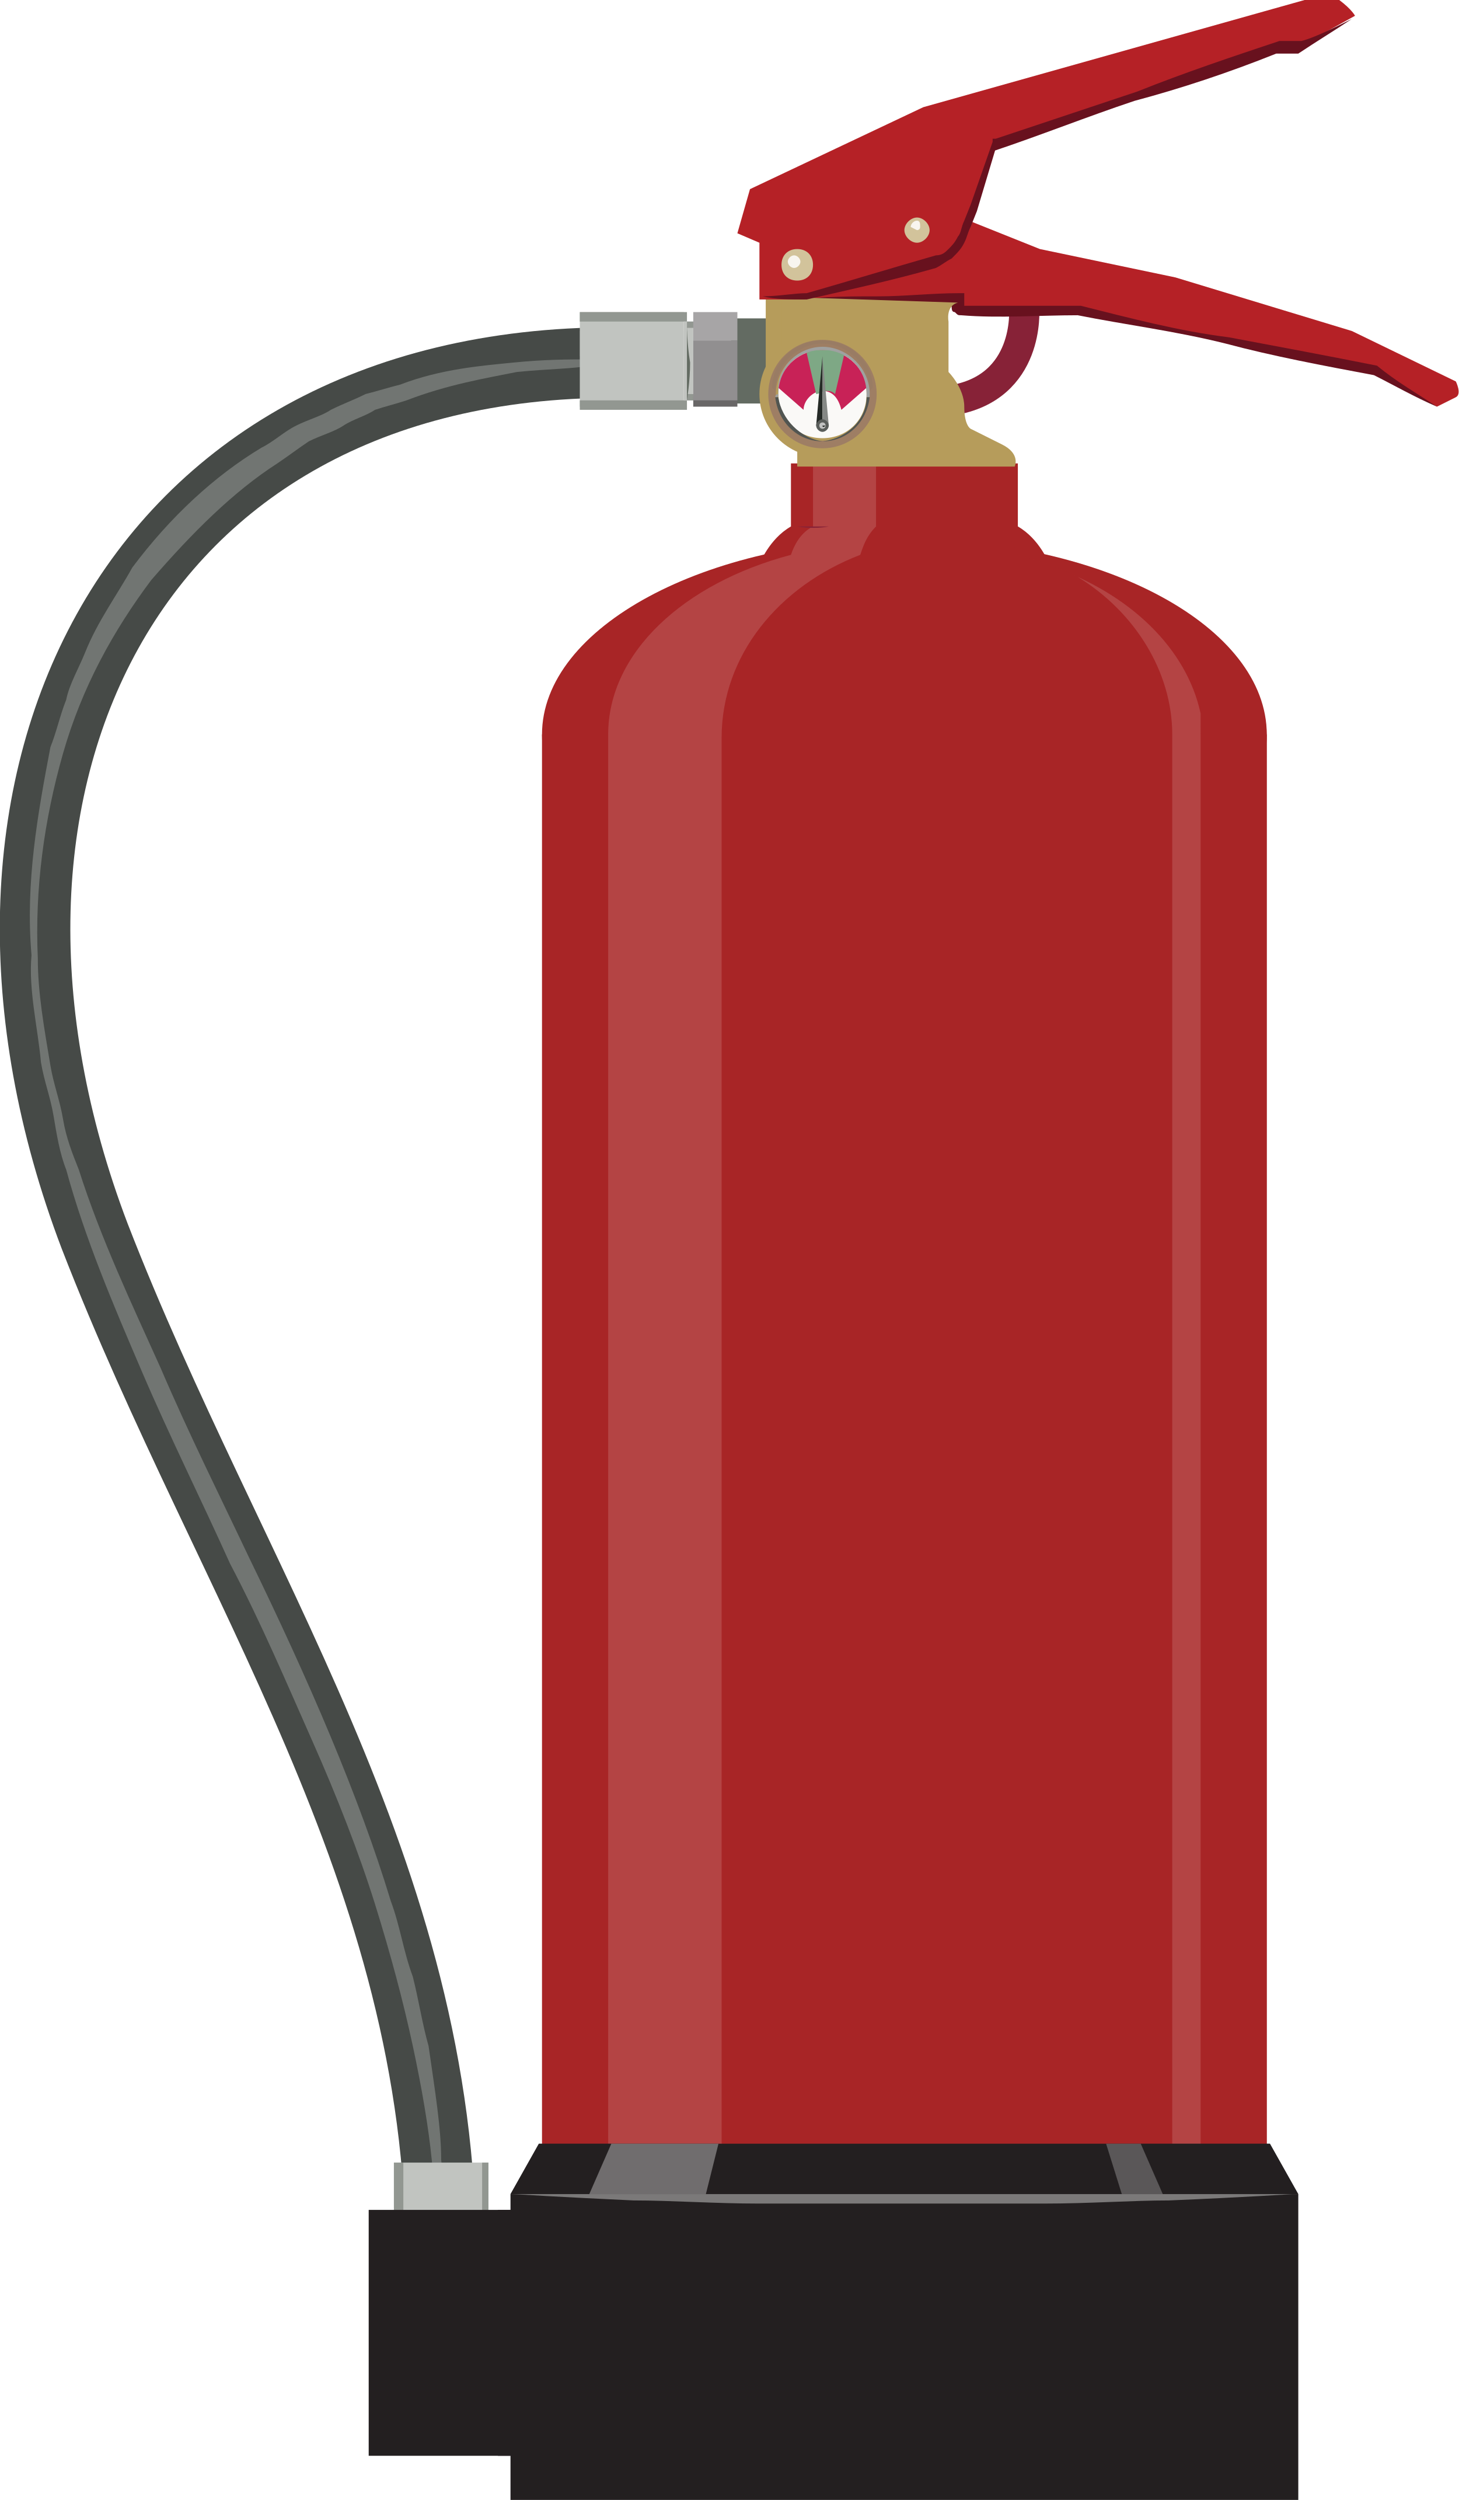 <svg xmlns="http://www.w3.org/2000/svg" xmlns:xlink="http://www.w3.org/1999/xlink" width="46.3" height="79.3" viewBox="0 0 46.3 79.3"><path fill="none" stroke="#464A47" stroke-width="2.238" stroke-miterlimit="10" d="M19.5 11.5C4 11.5-2.4 25 3 39.2c4.3 11.1 11 20.2 11 32.5"/><path fill="#717572" d="M19.5 11.5s-.3 0-.8.1-1.3.1-2.3.2c-1 .2-2.2.4-3.5.9-.3.1-.7.2-1 .3-.3.2-.7.3-1 .5-.3.2-.7.3-1.1.5-.3.2-.7.5-1 .7-1.4.9-2.7 2.2-4 3.7C3.6 20 2.6 21.8 2 23.9c-.6 2.1-.9 4.3-.8 6.5 0 1.1.2 2.2.4 3.4.1.6.3 1.1.4 1.7.1.6.3 1.1.5 1.6.7 2.2 1.7 4.3 2.6 6.3.9 2.1 1.9 4.1 2.8 6 1.9 3.9 3.5 7.6 4.5 10.9.3.8.4 1.6.7 2.4.2.8.3 1.5.5 2.2.2 1.4.4 2.6.4 3.6.1 1 .1 1.8.1 2.3v.8H14s0-.3-.1-.8c0-.5-.1-1.3-.2-2.3-.1-1-.3-2.2-.6-3.6s-.7-2.9-1.2-4.5-1.2-3.4-2-5.2c-.8-1.8-1.6-3.7-2.6-5.6-.9-2-1.9-4-2.8-6.1-.9-2.1-1.8-4.2-2.4-6.4-.2-.5-.3-1.1-.4-1.7-.1-.6-.3-1.1-.4-1.7-.1-1.1-.4-2.3-.3-3.4-.2-2.3.2-4.5.6-6.6.2-.5.3-1 .5-1.5.1-.5.4-1 .6-1.5.4-1 1-1.8 1.5-2.7 1.2-1.6 2.6-2.9 4.1-3.8.4-.2.7-.5 1.1-.7.4-.2.8-.3 1.1-.5.4-.2.7-.3 1.1-.5.4-.1.7-.2 1.1-.3 1.3-.5 2.6-.6 3.6-.7 1-.1 1.8-.1 2.3-.1.6 0 .9 0 .9.1z"/><path fill="#A82526" d="M32.3 16.7v-2h-7.2v2c-.7.4-1 1.2-1 1.2h9.2s-.3-.8-1-1.2M17.2 23.3h23v45.6h-23z"/><path fill="#A82526" d="M40.2 23.3c0 3.4-5.2 6.2-11.5 6.2-6.4 0-11.5-2.8-11.5-6.2s5.2-6.2 11.5-6.2c6.4 0 11.5 2.8 11.5 6.2"/><g opacity=".2"><defs><path id="a" d="M17.2 14.8h8.6V69h-8.6z"/></defs><clipPath id="b"><use xlink:href="#a" overflow="visible"/></clipPath><path clip-path="url(#b)" fill="#A82526" d="M25.1 17.6c.1-.3.3-.6.7-.9v-2h-.6v2c-.4.2-.7.6-.8.9-4.2.9-7.1 3.1-7.1 5.7v45.6h2.1V23.4c-.1-2.6 2.3-4.8 5.7-5.8"/></g><g opacity=".6"><defs><path id="c" d="M31.6 14.8h8.6V69h-8.6z"/></defs><clipPath id="d"><use xlink:href="#c" overflow="visible"/></clipPath><path clip-path="url(#d)" fill="#A82526" d="M33.1 17.6c-.1-.3-.4-.6-.8-.9v-2h-.7v2c.4.2.6.6.7.9 3.4.9 5.8 3.1 5.8 5.7v45.6h2.1V23.4c0-2.6-2.9-4.8-7.1-5.8"/></g><g opacity=".2"><defs><path id="e" d="M19.3 14.8h18.8V69H19.3z"/></defs><clipPath id="f"><use xlink:href="#e" overflow="visible"/></clipPath><path clip-path="url(#f)" fill="#E5BEBE" d="M27.3 17.6c.1-.3.2-.6.5-.9v-2h-2v2c-.4.2-.6.6-.7.9-3.4.9-5.8 3.1-5.8 5.7v45.6h3.6V23.4c0-2.6 1.8-4.8 4.4-5.8M34.2 18.3c1.8 1.1 3 3 3 5v45.6h1V23.4c-.1-2.1-1.6-4-4-5.1"/></g><path fill="#C1C4C0" d="M21.7 10.2h.3v2.5h-.3z"/><g opacity=".3"><defs><path id="g" d="M21.7 10.7h.3v.6h-.3z"/></defs><clipPath id="h"><use xlink:href="#g" overflow="visible"/></clipPath><path clip-path="url(#h)" fill="#C1C4C0" d="M21.7 10.7h.3v.6h-.3z"/></g><path fill="#C1C4C0" d="M18.4 9.9h3.3v3h-3.3z"/><path fill="#929791" d="M21.8 12.5h.3v.2h-.3zM21.8 10.2h.3v.2h-.3zM18.4 12.7v.3h3.4v-.3h-.1M21.8 10.2v-.3h-3.4v.3h3.3"/><g opacity=".3"><defs><path id="i" d="M18.4 10.5h3.3v.8h-3.3z"/></defs><clipPath id="j"><use xlink:href="#i" overflow="visible"/></clipPath><path clip-path="url(#j)" fill="#C1C4C0" d="M18.4 10.5h3.3v.8h-3.3z"/></g><path fill="#636B62" d="M21.8 10.3s0 .6.1 1.2c0 .6-.1 1.2-.1 1.2v-2.4z"/><path fill="#C1C4C0" d="M12.8 71.9h2.5v.3h-2.5z"/><g opacity=".3"><defs><path id="k" d="M14.2 71.9h.6v.3h-.6z"/></defs><clipPath id="l"><use xlink:href="#k" overflow="visible"/></clipPath><path clip-path="url(#l)" fill="#C1C4C0" d="M14.2 71.9h.6v.3h-.6z"/></g><path fill="#C1C4C0" d="M12.5 68.6h3v3.3h-3z"/><path fill="#929791" d="M12.8 71.9h.2v.3h-.2zM15 71.9h.2v.3H15zM12.8 68.6h-.3v3.3h.3M15.3 71.9h.2v-3.3h-.2v3.3"/><g opacity=".3"><defs><path id="m" d="M14.2 68.6h.8v3.3h-.8z"/></defs><clipPath id="n"><use xlink:href="#m" overflow="visible"/></clipPath><path clip-path="url(#n)" fill="#C1C4C0" d="M14.2 68.6h.8v3.3h-.8z"/></g><path fill="#636B62" d="M15.2 71.9s-.6 0-1.2.1c-.6 0-1.2-.1-1.2-.1h2.4zM23.2 10.1h2v2.7h-2z"/><path fill="none" stroke="#872237" stroke-width=".959" stroke-miterlimit="10" d="M32.5 9.8s.2 2.5-2.3 2.9"/><path fill="#B52126" d="M30.5 6.9l2.5 1 4.3.9 5.6 1.7 3.3 1.6s.2.4 0 .5l-.6.3-2-1.1-9.5-1.9h-3.7s-.2 0-.2-.2v-.2h-5.1l5.4-2.6z"/><path fill="#68111E" d="M45.6 12.9c-.7-.3-1.4-.7-2-1-1.6-.3-3.2-.6-4.7-1-1.6-.4-3.2-.6-4.7-.9-1.2 0-2.5.1-3.7 0-.1 0-.1 0-.2-.1-.1 0-.1-.1-.1-.2v-.2l.2.2c-.8 0-1.7 0-2.5-.1-.8 0-1.7 0-2.5-.1.8-.1 1.7-.1 2.5-.1s1.7-.1 2.5-.1h.2v.4h3.7c1.6.4 3.1.8 4.7 1 1.6.3 3.2.6 4.7.9.6.5 1.3.9 1.9 1.3z"/><path fill="#B69C5B" d="M32.2 14.8s.2-.4-.4-.7l-1-.5s-.2-.1-.2-.7-.5-1.1-.5-1.1v-1.6s-.1-.5.3-.6l-6.1-.2v3s.1 1.3 1 1.6v.8h6.9z"/><g opacity=".3"><defs><path id="o" d="M24.8 9.4h1.6v5.4h-1.6z"/></defs><clipPath id="p"><use xlink:href="#o" overflow="visible"/></clipPath><path clip-path="url(#p)" fill="#B69C5B" d="M25.6 12.4v-3h-.8v3s.1 1.3 1 1.6v.8h.5V14c-.6-.3-.7-1.6-.7-1.6"/></g><g opacity=".4"><defs><path id="q" d="M29.2 9.6h2.9v5.2h-2.9z"/></defs><clipPath id="r"><use xlink:href="#q" overflow="visible"/></clipPath><path clip-path="url(#r)" fill="#B69C5B" d="M29.5 9.6c-.3.2-.2.6-.2.6v1.6s.4.5.4 1.1c0 .6.1.7.1.7s.3.2.7.5c.4.3.3.7.3.7h1.3s.2-.4-.4-.7l-1-.5s-.2-.1-.2-.7-.5-1.1-.5-1.1v-1.6s-.1-.5.3-.6"/></g><path fill="#B69C5B" d="M42 16.1"/><path fill="#231F20" d="M11.7 70.1h4.7v7.8h-4.7z"/><defs><path id="s" d="M15.8 70.1h.4v7.8h-.4z"/></defs><clipPath id="t"><use xlink:href="#s" overflow="visible"/></clipPath><path clip-path="url(#t)" fill="#231F20" d="M15.8 70.1h.4v7.8h-.4z"/><path fill="#231F20" d="M16.2 69.6h25v9.7h-25zM40.3 68H17.1l-.9 1.6h25"/><g opacity=".4"><defs><path id="u" d="M16.2 68h3.2v1.6h-3.2z"/></defs><clipPath id="v"><use xlink:href="#u" overflow="visible"/></clipPath><path clip-path="url(#v)" fill="#231F20" d="M17.1 68l-.9 1.6h2.5l.7-1.6"/></g><g opacity=".4"><defs><path id="w" d="M36.2 68h5v1.6h-5z"/></defs><clipPath id="x"><use xlink:href="#w" overflow="visible"/></clipPath><path clip-path="url(#x)" fill="#231F20" d="M40.3 68h-4.1l.7 1.6h4.3"/></g><path fill="#706D6E" d="M19.4 68l-.7 1.6h3.7l.4-1.6"/><path fill="#5A5758" d="M35.1 68l.5 1.6h1.3l-.7-1.6"/><path fill="#7B7979" d="M16.3 69.6H41s-1.5.1-3.9.2c-1.2 0-2.5.1-4 .1h-9c-1.4 0-2.8-.1-4-.1-2.2-.1-3.8-.2-3.8-.2z"/><path fill="#B69C5B" d="M28.1 12.5c0 1.1-.9 2-2 2s-2-.9-2-2 .9-2 2-2 2 .9 2 2"/><circle fill="none" stroke="#9E7E64" stroke-width=".24" stroke-miterlimit="10" cx="26.1" cy="12.5" r="1.6"/><path fill="#FAF9F7" d="M27.5 12.5c0 .8-.6 1.4-1.4 1.4s-1.4-.6-1.4-1.4c0-.8.6-1.4 1.4-1.4s1.4.6 1.4 1.4"/><path fill="#C82257" d="M26.1 11.1c-.7 0-1.3.5-1.4 1.2l.8.7c0-.3.3-.6.6-.6s.5.2.6.6l.8-.7c-.1-.7-.7-1.2-1.4-1.2"/><path fill="#7EA885" d="M25.6 11.2l.3 1.3c.1 0 .2-.1.3-.1s.2 0 .3.1l.3-1.3c-.2-.1-.4-.1-.5-.1-.4 0-.6 0-.7.1"/><path fill="#252A26" d="M26.1 11.3v2.2h-.2"/><path fill="#858885" d="M26.1 11.3v2.2h.2"/><path fill="#9FA1A0" d="M24.7 12.5c0-.8.6-1.4 1.4-1.4.8 0 1.4.6 1.4 1.4v.1h.1v-.1c0-.8-.7-1.5-1.5-1.5s-1.5.7-1.4 1.5c-.1 0-.1.1-.1.1.1 0 .1 0 .1-.1"/><path fill="#515551" d="M26.1 14c.8 0 1.4-.6 1.5-1.4h-.1c0 .7-.6 1.3-1.4 1.4-.7-.1-1.3-.7-1.4-1.4h-.1c.1.8.7 1.4 1.5 1.4"/><g opacity=".3"><defs><path id="y" d="M24.5 10.8h3.3v3.3h-3.3z"/></defs><clipPath id="z"><use xlink:href="#y" overflow="visible"/></clipPath><g clip-path="url(#z)"><defs><path id="A" d="M24.5 12.4h3.3v1.7h-3.3z"/></defs><clipPath id="B"><use xlink:href="#A" overflow="visible"/></clipPath><path clip-path="url(#B)" fill="#9E7E64" d="M27.6 12.5c0 .8-.7 1.5-1.5 1.5s-1.5-.7-1.5-1.5l-.1-.1v.1c0 .9.7 1.6 1.6 1.6.9 0 1.6-.7 1.6-1.6v-.1l-.1.1"/></g><g clip-path="url(#z)"><defs><path id="C" d="M24.5 10.8h3.3v1.6h-3.3z"/></defs><clipPath id="D"><use xlink:href="#C" overflow="visible"/></clipPath><path clip-path="url(#D)" fill="#8E7963" d="M26.1 10.8c-.9 0-1.6.7-1.6 1.5l.1.1c0-.8.7-1.5 1.5-1.5s1.5.7 1.5 1.5l.1-.1c0-.8-.7-1.5-1.6-1.5"/></g></g><path fill="#595D5A" d="M26.3 13.5c0 .1-.1.2-.2.2s-.2-.1-.2-.2.1-.2.2-.2.2.1.2.2"/><path fill="#C0C1C0" d="M26.2 13.5c0 .1-.1.1-.1.1-.1 0-.1-.1-.1-.1 0-.1.1-.1.1-.1.1 0 .1.1.1.1"/><path fill="#252A26" d="M26.2 13.5c0 .1 0 .1 0 0-.1.1-.1 0-.1 0h.1"/><defs><path id="E" d="M28 11.7h1.9v.2H28z"/></defs><clipPath id="F"><use xlink:href="#E" overflow="visible"/></clipPath><path clip-path="url(#F)" fill="#B69C5B" d="M29.9 11.8h-2 2"/><defs><path id="G" d="M27.8 13.4h2.7v.2h-2.7z"/></defs><clipPath id="H"><use xlink:href="#G" overflow="visible"/></clipPath><path clip-path="url(#H)" fill="#B69C5B" d="M30.5 13.5h-2.6 2.6"/><path fill="#B52126" d="M24.1 9.5V7.7l-.7-.3.4-1.4 5.5-2.6L41.4 0s.7-.3 1.1 0c.4.3.5.5.5.5l-1.8 1h-.7l-9 3.2-1 2.9s-.2.6-.9.8c-.7.2-4.1 1.1-4.1 1.1h-1.4z"/><path fill="#68111E" d="M42.9.6c-.6.4-1.1.7-1.7 1.1h-.7c-1.5.6-3 1.1-4.5 1.5-1.5.5-3 1.1-4.5 1.6l.1-.1-.6 2-.2.5c-.1.2-.1.3-.2.5s-.2.3-.4.5c-.2.1-.3.2-.5.3-1.4.4-2.8.7-4.1 1-.5 0-1 0-1.4-.1.5 0 1-.1 1.4-.1 1.4-.4 2.7-.8 4.1-1.2.2 0 .3-.1.4-.2.1-.1.2-.2.3-.4.1-.1.1-.3.2-.5l.2-.5.7-2v-.1h.1l4.5-1.5c1.5-.6 3-1.1 4.5-1.6h.7c.4-.1 1-.4 1.6-.7z"/><path fill="#D2C39B" d="M25.8 8.4c0 .3-.2.5-.5.5s-.5-.2-.5-.5.2-.5.5-.5.5.2.5.5"/><path fill="#F8F5EF" d="M25.4 8.3c0 .1-.1.2-.2.2s-.2-.1-.2-.2.1-.2.2-.2.2.1.2.2"/><path fill="#D2C39B" d="M29.5 7.3c0 .2-.2.4-.4.4s-.4-.2-.4-.4.2-.4.4-.4.4.2.4.4"/><path fill="#F8F5EF" d="M29.2 7.2c0 .1-.1.1-.1.1l-.2-.1c0-.1.1-.2.2-.2s.1.1.1.2"/><path fill="#696767" d="M22 12.6h1.4v.3H22z"/><path fill="#A7A5A6" d="M22 9.9h1.4v.9H22z"/><path fill="#918F90" d="M22 10.8h1.4v1.9H22z"/><path fill="#E0E0E0" d="M22.1 10.8h1.2-1.2"/><g><defs><path id="I" d="M25.3 16.7H32v.2h-6.7z"/></defs><clipPath id="J"><use xlink:href="#I" overflow="visible"/></clipPath><path clip-path="url(#J)" fill="#872237" d="M25.3 16.7h6.6-5.6c-.5.1-1 0-1 0"/></g><g><defs><path id="K" d="M24.6 17.5h8.2v.2h-8.2z"/></defs><clipPath id="L"><use xlink:href="#K" overflow="visible"/></clipPath><path clip-path="url(#L)" fill="#872237" d="M24.6 17.6h8.2-8.2"/></g></svg>